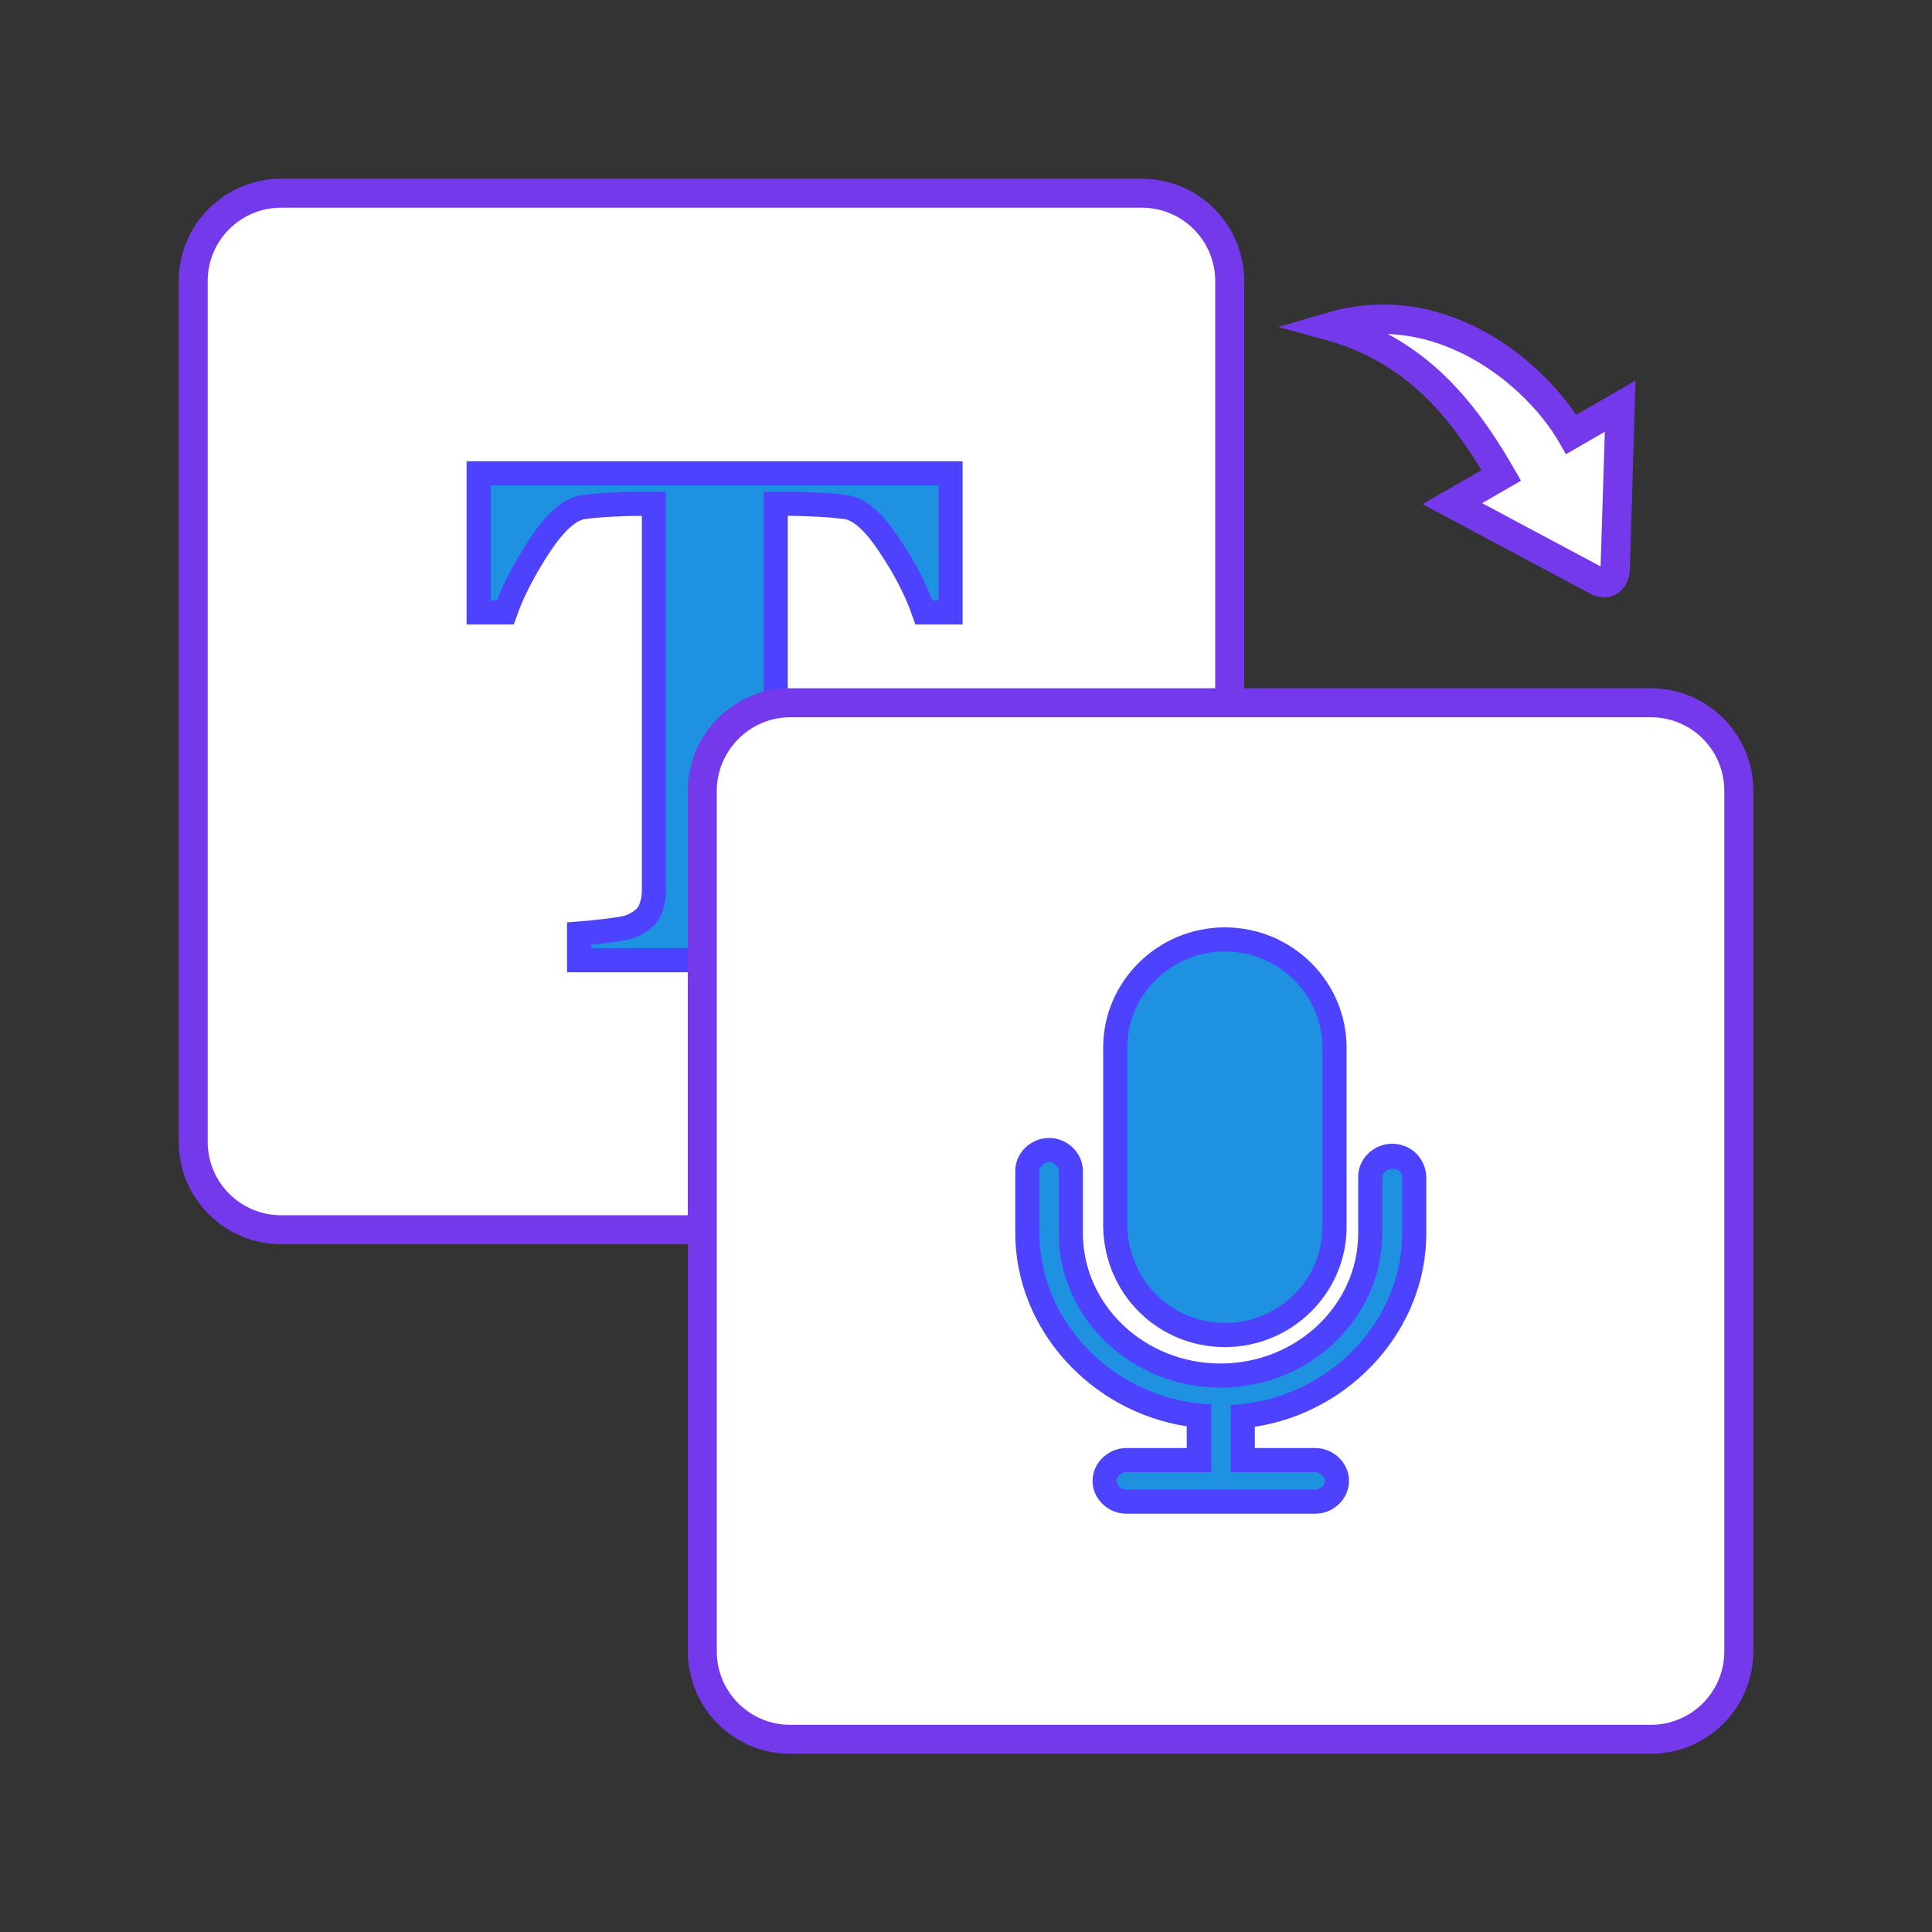 <?xml version="1.0" encoding="utf-8"?>
<!-- Generator: Adobe Illustrator 24.0.0, SVG Export Plug-In . SVG Version: 6.00 Build 0)  -->
<svg version="1.1" id="图层_1" xmlns="http://www.w3.org/2000/svg" xmlns:xlink="http://www.w3.org/1999/xlink" x="0px" y="0px"
	 viewBox="0 0 40 40" style="enable-background:new 0 0 40 40;" xml:space="preserve">
<rect x="0" y="0" width="40" height="40" fill="#333333" stroke="none"/>
<style type="text/css">
	.st0{fill-rule:evenodd;clip-rule:evenodd;fill:#FFFFFF;}
	.st1{fill:#7439EA;}
	.st2{enable-background:new    ;}
	.st3{fill:#1F91E1;}
	.st4{fill:none;stroke:#4D43FF;stroke-width:0.5;}
	.st5{fill:#4D43FF;}
	.st6{fill:#FFFFFF;}
</style>
<title>编组 24</title>
<desc>Created with Sketch.</desc>
<g id="页面-1">
	<g id="合成" transform="translate(-13, -13)">
		<g id="编组-24">
			<g id="编组-4" transform="translate(13, 13)">
				<g id="编组-2">
					<g id="矩形_1_">
						<path class="st0" d="M5.82,4h17.82c1,0,1.82,0.81,1.82,1.82v17.82c0,1-0.81,1.82-1.82,1.82H5.82c-1,0-1.82-0.81-1.82-1.82
							V5.82C4,4.81,4.81,4,5.82,4z"/>
						<path class="st1" d="M23.64,25.76H5.82c-1.17,0-2.12-0.95-2.12-2.12V5.82c0-1.17,0.95-2.12,2.12-2.12h17.82
							c1.17,0,2.12,0.95,2.12,2.12v17.82C25.76,24.81,24.81,25.76,23.64,25.76z M5.82,4.3C4.98,4.3,4.3,4.98,4.3,5.82v17.82
							c0,0.84,0.68,1.52,1.52,1.52h17.82c0.84,0,1.52-0.68,1.52-1.52V5.82c0-0.84-0.68-1.52-1.52-1.52H5.82z"/>
					</g>
					<g class="st2">
						<path class="st3" d="M19.68,12.68h-0.55c-0.15-0.43-0.38-0.89-0.71-1.38c-0.32-0.49-0.62-0.76-0.9-0.8
							c-0.15-0.02-0.34-0.04-0.56-0.05c-0.22-0.01-0.41-0.02-0.57-0.02h-0.33v7.91c0,0.17,0.03,0.32,0.09,0.45
							c0.06,0.13,0.18,0.23,0.36,0.31c0.11,0.04,0.28,0.09,0.51,0.13c0.23,0.04,0.42,0.08,0.59,0.1v0.55h-5.62v-0.55
							c0.14-0.01,0.33-0.03,0.58-0.06s0.42-0.06,0.51-0.1c0.18-0.08,0.31-0.18,0.37-0.31s0.09-0.28,0.09-0.45v-7.98H13.2
							c-0.16,0-0.35,0.01-0.57,0.02c-0.22,0.01-0.41,0.03-0.56,0.05c-0.27,0.04-0.57,0.3-0.9,0.8c-0.32,0.49-0.56,0.95-0.71,1.38
							H9.91V9.8h9.77V12.68z"/>
					</g>
					<g class="st2">
						<path class="st4" d="M19.68,12.68h-0.55c-0.15-0.43-0.38-0.89-0.71-1.38c-0.32-0.49-0.62-0.76-0.9-0.8
							c-0.15-0.02-0.34-0.04-0.56-0.05c-0.22-0.01-0.41-0.02-0.57-0.02h-0.33v7.91c0,0.17,0.03,0.32,0.09,0.45
							c0.06,0.13,0.18,0.23,0.36,0.31c0.11,0.04,0.28,0.09,0.51,0.13c0.23,0.04,0.42,0.08,0.59,0.1v0.55h-5.62v-0.55
							c0.14-0.01,0.33-0.03,0.58-0.06s0.42-0.06,0.51-0.1c0.18-0.08,0.31-0.18,0.37-0.31s0.09-0.28,0.09-0.45v-7.98H13.2
							c-0.16,0-0.35,0.01-0.57,0.02c-0.22,0.01-0.41,0.03-0.56,0.05c-0.27,0.04-0.57,0.3-0.9,0.8c-0.32,0.49-0.56,0.95-0.71,1.38
							H9.91V9.8h9.77V12.68z"/>
					</g>
				</g>
				<g id="编组-3" transform="translate(17.4, 17.4)">
					<g id="矩形_2_">
						<path class="st0" d="M-1.04-2.85h17.82c1,0,1.82,0.81,1.82,1.82v17.82c0,1-0.81,1.82-1.82,1.82H-1.04
							c-1,0-1.82-0.81-1.82-1.82V-1.04C-2.85-2.04-2.04-2.85-1.04-2.85z"/>
						<path class="st1" d="M16.78,18.91H-1.04c-1.17,0-2.12-0.95-2.12-2.12V-1.04c0.01-1.17,0.96-2.11,2.12-2.11h17.82
							c1.17,0,2.12,0.95,2.12,2.12v17.82C18.9,17.96,17.95,18.91,16.78,18.91z M-1.04-2.55c-0.83,0-1.51,0.68-1.52,1.51v17.83
							c0,0.84,0.68,1.52,1.52,1.52h17.82c0.84,0,1.52-0.68,1.52-1.52V-1.03c0-0.84-0.68-1.52-1.52-1.52H-1.04z"/>
					</g>
					<g id="编组" transform="translate(11.4, 8.4)">
						<g id="路径">
							<path class="st3" d="M-3.44,1.84c1.26,0,2.27-1,2.27-2.24v-3.71c0-1.24-1.02-2.24-2.27-2.24s-2.27,1-2.27,2.24v3.71
								C-5.68,0.84-4.69,1.84-3.44,1.84z"/>
							<path class="st5" d="M-3.44,2.09c-1.38,0-2.49-1.09-2.52-2.48v-3.72c0-1.37,1.13-2.49,2.52-2.49s2.52,1.12,2.52,2.49v3.71
								C-0.92,0.97-2.05,2.09-3.44,2.09z M-3.44-6.1c-1.11,0-2.02,0.89-2.02,1.99v3.71c0.03,1.11,0.92,1.99,2.02,1.99
								c1.11,0,2.02-0.89,2.02-1.99v-3.71C-1.42-5.21-2.33-6.1-3.44-6.1z"/>
						</g>
						<g id="路径_1_">
							<path class="st3" d="M0.02-1.87c-0.24,0-0.45,0.2-0.45,0.43v1.17c0,1.63-1.38,2.95-3.1,2.95s-3.1-1.32-3.1-2.95v-1.29
								c0-0.23-0.21-0.43-0.45-0.43s-0.45,0.2-0.45,0.43v1.29c0,1.95,1.56,3.58,3.55,3.78v0.92h-1.5c-0.24,0-0.45,0.2-0.45,0.43
								s0.21,0.43,0.45,0.43h3.91c0.24,0,0.45-0.2,0.45-0.43s-0.21-0.43-0.45-0.43h-1.5V3.52c1.99-0.2,3.55-1.83,3.55-3.78v-1.17
								C0.47-1.7,0.26-1.87,0.02-1.87z"/>
							<path class="st5" d="M-1.57,5.54h-3.91c-0.38,0-0.7-0.31-0.7-0.68s0.32-0.68,0.7-0.68h1.25V3.73c-2.01-0.31-3.55-2.03-3.55-4
								v-1.29c0-0.37,0.32-0.68,0.7-0.68s0.7,0.31,0.7,0.68v1.29c0,1.49,1.28,2.7,2.85,2.7c1.57,0,2.85-1.21,2.85-2.7v-1.17
								c0-0.37,0.32-0.68,0.7-0.68c0.39,0,0.69,0.29,0.71,0.68v1.18c0,1.97-1.54,3.69-3.55,4v0.44h1.25c0.38,0,0.7,0.31,0.7,0.68
								S-1.19,5.54-1.57,5.54z M-5.48,4.68c-0.1,0-0.2,0.09-0.2,0.18c0,0.09,0.1,0.18,0.2,0.18h3.91c0.1,0,0.2-0.09,0.2-0.18
								c0-0.09-0.1-0.18-0.2-0.18h-1.75V3.29l0.22-0.02c1.87-0.19,3.33-1.74,3.33-3.53v-1.17C0.22-1.69-0.18-1.62-0.18-1.44v1.17
								c0,1.76-1.5,3.2-3.35,3.2c-1.85,0-3.35-1.44-3.35-3.2v-1.29c0-0.09-0.1-0.18-0.2-0.18c-0.1,0-0.2,0.09-0.2,0.18v1.29
								c0,1.79,1.46,3.34,3.33,3.53l0.23,0.02v1.4H-5.48z"/>
						</g>
					</g>
				</g>
				
					<g id="编组_1_" transform="translate(44.983, 8.202) scale(-1, 1) rotate(-60) translate(-44.983, -8.202) translate(38.483, 4.202)">
					<g id="路径_2_">
						<path class="st6" d="M12.04,15.18v-1.17L9.15,15.8c-0.19,0.12-0.19,0.32,0,0.44l2.88,1.79l0-1.17c1.63,0,3.14,0.25,4.43,1.51
							C15.88,16.02,13.44,15.18,12.04,15.18"/>
						<path class="st1" d="M8.78,16.28c0.05,0.08,0.12,0.16,0.21,0.21l3.34,2.08l0-1.41c1.34,0.03,2.73,0.26,3.92,1.42L17,19.32
							l-0.25-1.02c-0.57-2.35-2.85-3.3-4.41-3.41l0-1.42l-3.35,2.07c-0.18,0.12-0.28,0.29-0.28,0.48
							C8.71,16.11,8.73,16.2,8.78,16.28z M11.73,17.49l-2.36-1.47l2.37-1.47l0,0.93l0.3,0c1.08,0,2.82,0.55,3.7,1.95
							c-1.21-0.75-2.53-0.87-3.71-0.87l-0.3,0L11.73,17.49z"/>
					</g>
				</g>
			</g>
		</g>
	</g>
</g>
</svg>

